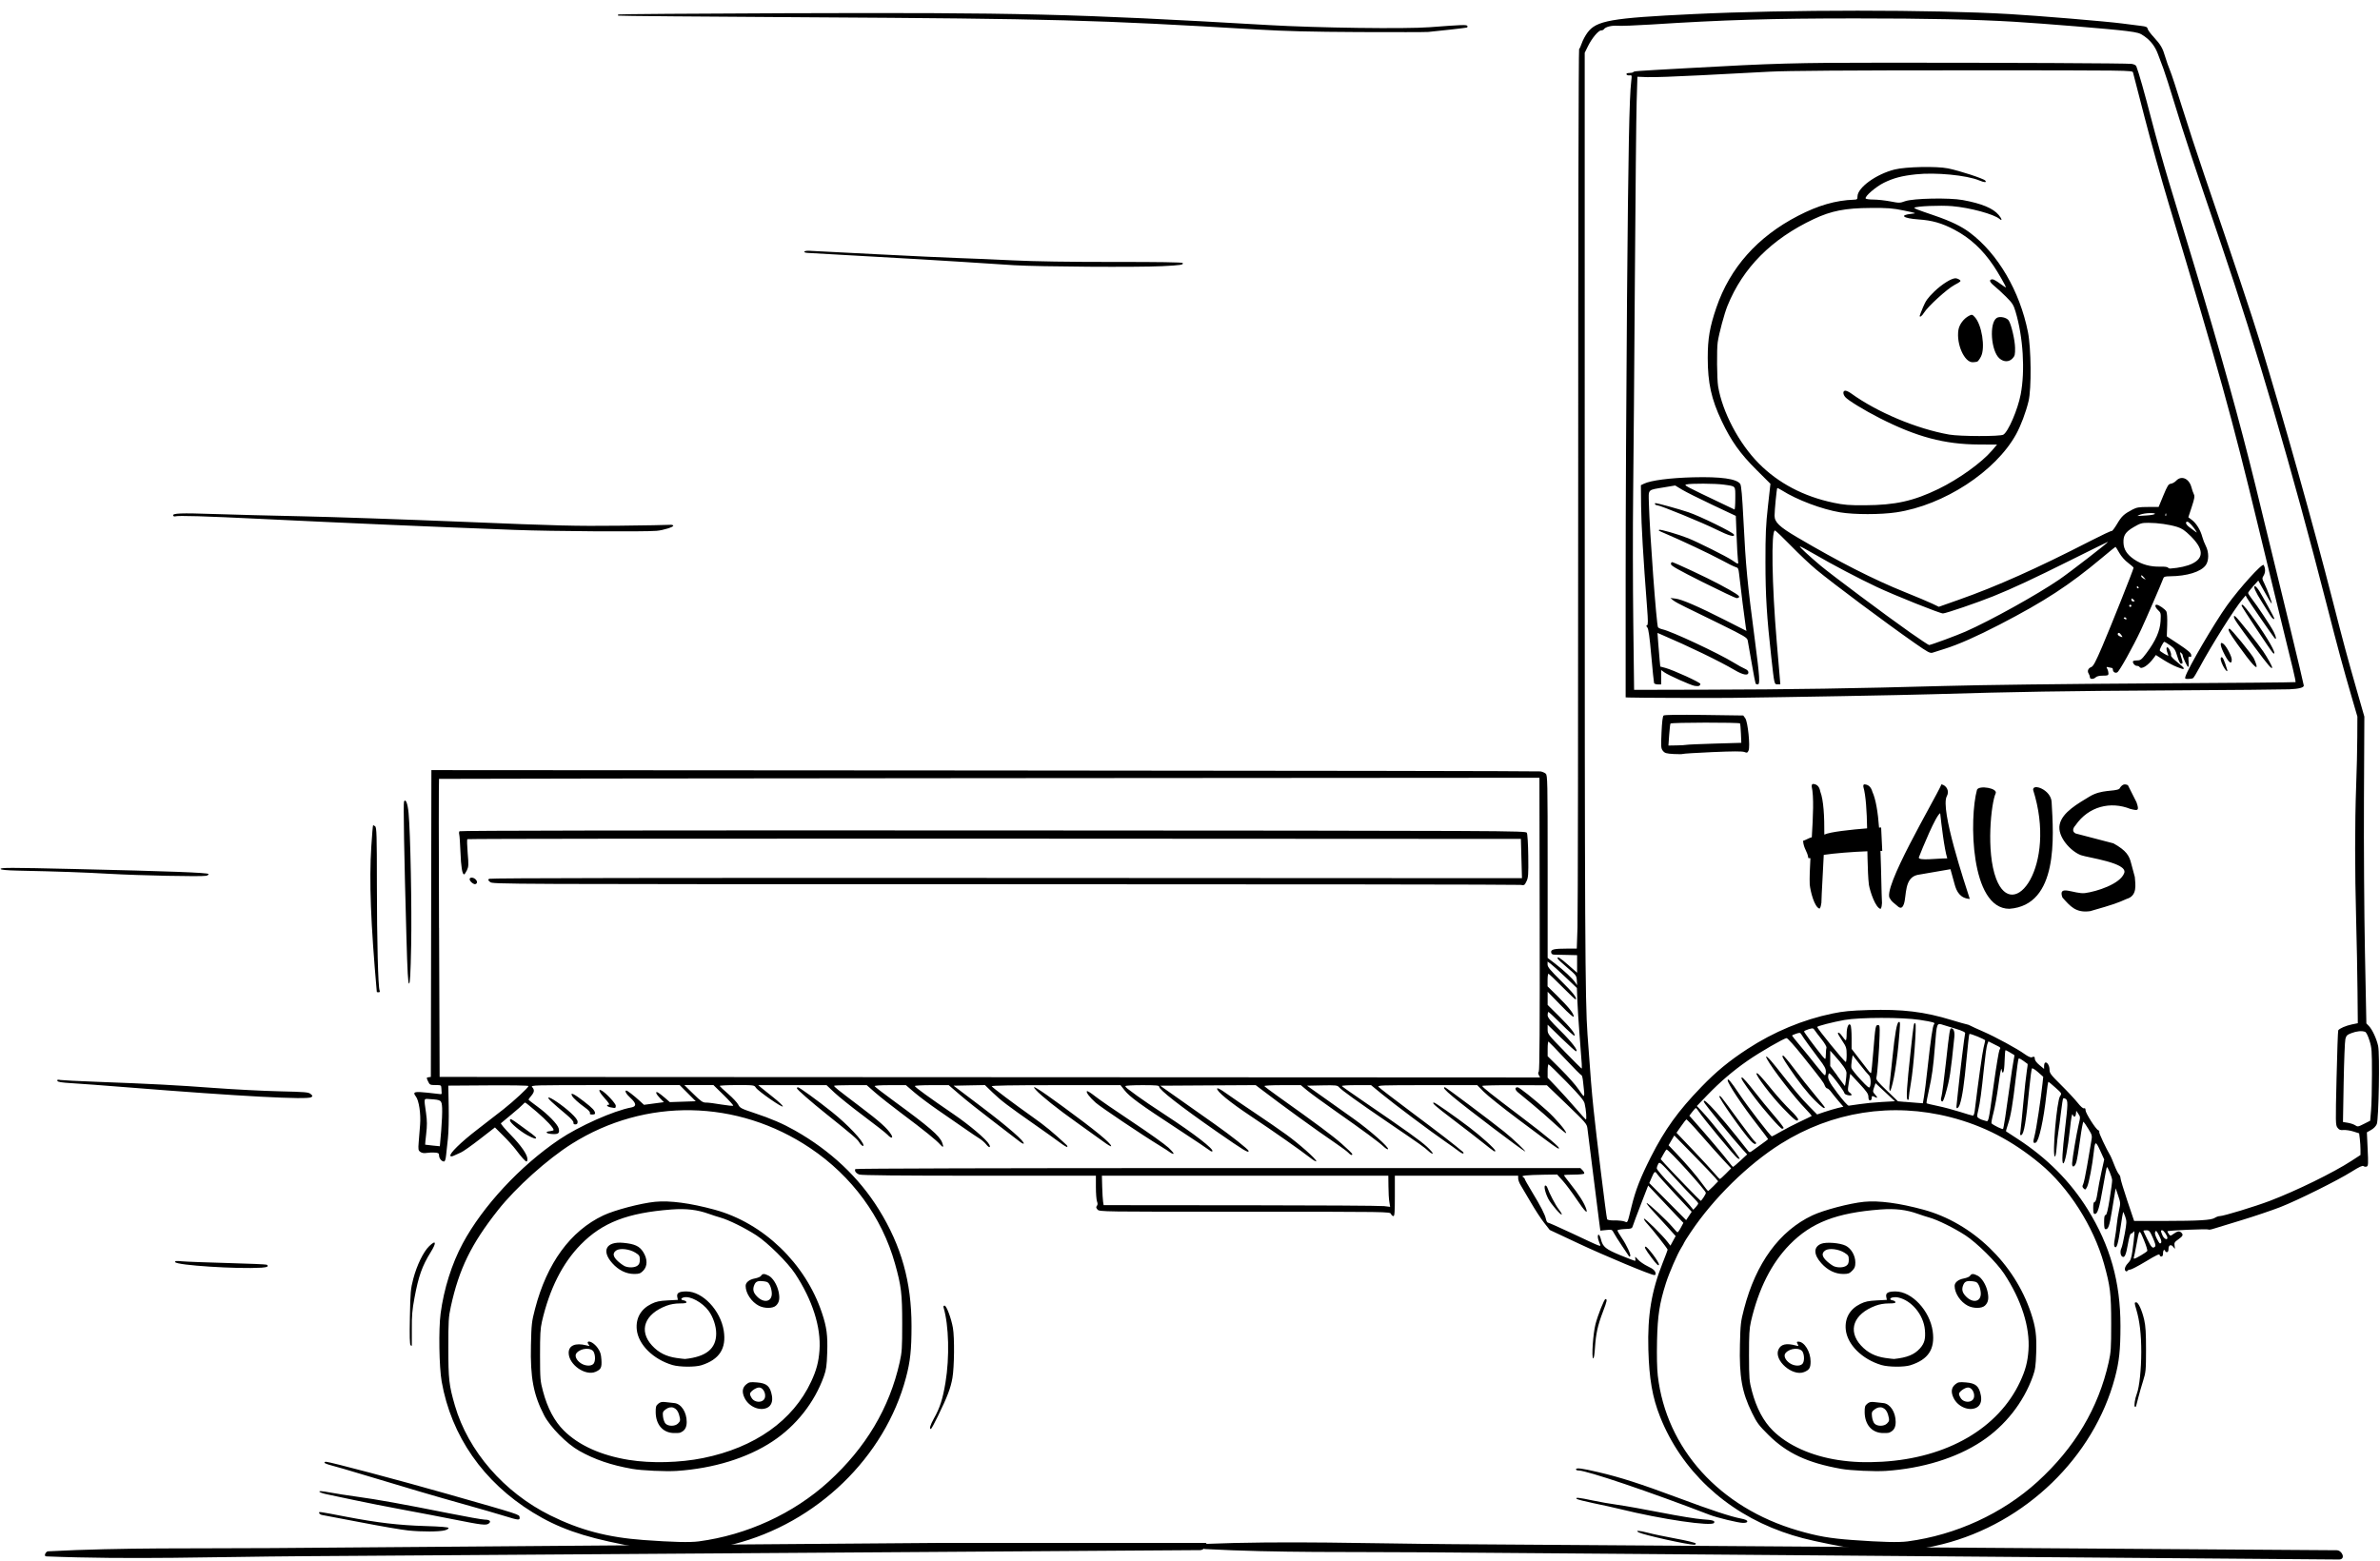 <svg xmlns="http://www.w3.org/2000/svg" version="1.0" viewBox="0 0 375 246">
  <defs>
    <clipPath id="a">
      <path d="M0 1.5h375v243H0Zm0 0"/>
    </clipPath>
    <clipPath id="b">
      <path d="M7 243.152h184v2.672H7Zm0 0"/>
    </clipPath>
    <clipPath id="c">
      <path d="M189 243h181v2.77H189Zm0 0"/>
    </clipPath>
  </defs>
  <g clip-path="url(#a)">
    <path d="M299.895 244.277c2.488-.137 3.898-.348 6.234-.941 13.02-3.293 23.781-13.711 27.109-26.246.672-2.539.867-4.359.867-8.129 0-6.922-1.598-12.625-5.168-18.383-2.707-4.367-6.414-8.094-11.031-11.094-.973-.629-1.793-1.164-1.824-1.191-.035-.027.102-.535.305-1.133.434-1.277.738-3.086 1.215-7.168.191-1.641.391-3.059.449-3.148.082-.133.402.055 1.422.824.031.023-.023.531-.125 1.129-.102.598-.348 2.828-.543 4.957-.195 2.129-.402 4.172-.461 4.539-.082.527-.051.652.137.586.422-.141.754-2.086 1.277-7.535.152-1.562.336-2.898.406-2.973.07-.074.5.191.953.59l.82.727-.109 1.043c-.254 2.426-.996 7.312-1.25 8.234-.281 1.031-.242 1.266.188 1.102.488-.188 1.238-3.586 1.672-7.559.121-1.113.262-2.023.312-2.02.055 0 .555.414 1.109.914 1.016.906 1.016.906.727 1.348-.516.789-1.25 9.238-.824 9.5.105.066.215-.457.285-1.398.062-.828.188-1.934.273-2.457.09-.523.273-1.902.41-3.07.137-1.172.293-2.172.352-2.23.055-.055.234-.02.395.086.371.238.359.809-.102 4.703-.434 3.648-.527 5.371-.293 5.449.262.086.727-2.266 1.059-5.34.191-1.797.34-2.605.43-2.363.188.508.457.449.52-.113l.055-.473.328.488c.324.473.324.52.027 1.77-.32 1.367-.957 5.141-1.012 6.004-.047.793.43.652.676-.199.113-.391.379-1.996.59-3.562.211-1.57.445-2.816.523-2.77.074.047.422.551.766 1.121.629 1.035.629 1.039.438 2.102-.105.59-.387 2.23-.621 3.652-.238 1.418-.523 2.758-.633 2.973-.16.316-.148.441.074.664.25.25.301.23.551-.258.277-.535.832-3.441 1.055-5.531.184-1.711.289-1.73 1-.176l.637 1.398-.426 1.926c-.234 1.059-.523 2.566-.637 3.348-.145.957-.289 1.418-.441 1.418-.164 0-.23.277-.23.945 0 .742.059.949.27.949.422 0 .703-.926 1.27-4.211.293-1.695.566-3.117.609-3.16.125-.125.812 1.559.836 2.035.016.238-.168 1.574-.391 2.969-.293 1.816-.473 2.539-.641 2.539-.172 0-.234.293-.234 1.117 0 .867.059 1.117.254 1.117.406 0 .594-.543.957-2.789.191-1.16.406-2.465.48-2.887l.133-.773.391 1.16c.379 1.113.383 1.207.137 2.32-.141.641-.305 1.664-.363 2.281-.059.613-.195 1.602-.305 2.195-.148.812-.148 1.129 0 1.277.301.301.531-.484.914-3.117.184-1.273.363-2.34.398-2.375.031-.035.184.293.332.727.25.734.242.926-.082 2.719-.195 1.059-.422 2.059-.508 2.219-.23.43-.191 1.102.078 1.328.391.324.637-.188.938-1.957.176-1.027.355-1.637.488-1.637.117 0 .297-.137.402-.305.215-.332.148.68-.195 3.117-.16 1.105-.281 1.438-.688 1.852-.488.504-.641 1.07-.332 1.262.086.055.207.023.266-.074.062-.098.25-.176.422-.176.168 0 1.211-.543 2.309-1.203 1.996-1.203 2.344-1.355 2.344-1.035 0 .098.117.172.258.172.172 0 .258-.172.258-.516 0-.281.078-.516.172-.516s.172.078.172.172.117.172.258.172c.172 0 .258-.168.258-.496 0-.637.406-.797.77-.309.273.371.277.367.191-.176-.078-.492-.02-.605.59-1.035.719-.508.812-.711.48-1.047-.301-.301-.617-.254-1.211.168-.508.359-.531.363-.758.055-.129-.18-.234-.375-.234-.441 0-.145 6.336-.418 6.469-.277.055.051.418 0 .812-.133.391-.121 2.398-.734 4.457-1.363 2.059-.629 4.766-1.543 6.016-2.031 2.77-1.078 9.07-4.211 11.301-5.617 1.18-.742 1.691-.98 1.848-.855.117.098.34.129.492.07.25-.098.27-.395.156-2.75l-.121-2.645.672-.379c.406-.227.758-.598.891-.926.305-.77.484-11.031.211-12.301-.242-1.129-.922-2.602-1.457-3.148l-.398-.41-.223-11.168c-.121-6.242-.191-16.902-.156-24.172l.062-13.008-1.234-4.301c-1.398-4.875-2.117-7.547-3.75-13.934-3.02-11.832-7.719-28.562-11.465-40.836-1.188-3.895-4.227-13-8.734-26.18-1.148-3.363-2.746-8.238-3.551-10.84-.805-2.605-1.656-5.199-1.895-5.766-.238-.57-.566-1.496-.73-2.066-.41-1.418-.727-1.965-1.797-3.129-.512-.551-.957-1.152-.992-1.344-.055-.277-.25-.363-1.012-.453-.516-.059-1.871-.23-3.004-.383-2.391-.316-13.18-1.219-17.711-1.48-12.27-.715-35-.715-49.855 0-13.016.621-15.285 1.02-16.691 2.941-.332.449-.727 1.188-.879 1.645-.156.457-.348.875-.426.926-.082.059-.148 29.93-.145 67.613 0 37.129-.047 69.004-.109 70.828l-.113 3.32h-1.5c-2.074 0-2.605.125-2.539.586.039.273.176.363.566.371.285 0 1.195.027 2.02.043l1.504.035v2.77l-1.375-1.211c-1.301-1.152-1.832-1.469-1.68-1.012.039.109.723.754 1.52 1.426 1.387 1.176 1.453 1.262 1.492 1.992l.043.766-.293-.43c-.414-.613-1.832-1.941-3.188-2.98l-1.16-.887v-14.387c0-13.484-.02-14.402-.301-14.648-.164-.148-.531-.309-.816-.359-.281-.055-39.719-.121-87.641-.148l-87.121-.055-.043 24.172-.043 24.176-.359.051c-.348.051-.352.074-.086.641.262.559.32.59 1.18.594.883 0 .902.016.926.52.02.285.035.613.043.734.02.117-.062.199-.164.18-.102-.016-1.02-.121-2.035-.23-2.102-.227-2.43-.125-1.871.586.488.621.809 2.73.672 4.453-.062.781-.156 2.008-.219 2.727-.094 1.207-.074 1.328.266 1.57.25.176.574.223 1.012.152.352-.059.93-.082 1.285-.051.547.043.645.113.645.461 0 .445.406.945.773.945.152 0 .266-.32.336-.988.055-.543.188-1.727.285-2.625.105-.898.16-3.145.125-4.988l-.062-3.355 6.32-.043c3.586-.027 6.316.02 6.316.105 0 .23-2.309 2.375-3.953 3.668-.801.637-2.652 2.07-4.105 3.184-2.594 1.992-4.457 3.82-4.246 4.164.07.113.273.09.574-.059.262-.129.746-.344 1.074-.484.332-.137 1.672-1.082 2.984-2.102l2.383-1.848 1.277 1.27c.703.695 1.602 1.688 1.996 2.211.898 1.195 1.523 1.891 1.707 1.891.074 0 .141-.172.137-.387 0-.703-.992-2.129-2.656-3.836-.906-.926-1.586-1.742-1.516-1.809.074-.066.828-.695 1.684-1.402.848-.703 1.652-1.41 1.781-1.57.129-.156.289-.285.355-.285.066 0 .887.66 1.828 1.469 1.559 1.344 2.652 2.52 2.652 2.852 0 .07-.25.152-.559.184-.887.086-.652.395.344.453.992.055 1.199-.129 1.008-.902-.164-.641-1.719-2.238-3.312-3.395-.789-.574-1.438-1.082-1.438-1.129s.195-.316.43-.594c.504-.598.539-.941.148-1.375-.273-.305.094-.316 11.477-.316h11.766l1.266 1.273 1.262 1.27-2.043.07-2.039.07-.773-.672c-.422-.367-.91-.742-1.074-.828-.52-.281-.348.215.305.883l.605.625-1.566.207-1.57.211-.711-.656c-.844-.773-1.906-1.594-2.062-1.594-.328 0-.031.555.617 1.137.965.871 1.016 1.371.16 1.527-2.781.516-8.223 2.934-11.359 5.055-6.152 4.156-12.051 10.508-15.203 16.371-1.723 3.203-2.973 7.164-3.488 11.062-.328 2.473-.234 8.414.168 10.703 1.516 8.594 6.559 15.836 14.379 20.645 3.93 2.418 7.758 3.777 14.27 5.059 3.781.746 5.336.902 8.855.898 3.398 0 5.777-.273 8.496-.965 13.086-3.316 23.832-13.707 27.16-26.258.676-2.543.871-4.363.871-8.133 0-6.914-1.598-12.625-5.152-18.363-3.137-5.059-7.605-9.266-13.219-12.445-1.902-1.078-3.754-1.875-6.438-2.766-2.023-.672-2.227-.781-2.492-1.305-.16-.316-.867-1.074-1.578-1.688s-1.316-1.18-1.348-1.254c-.031-.078 1.18-.141 2.688-.141 2.699 0 2.754 0 3.016.41.363.559 4.242 3.254 4.242 2.945 0-.129-.672-.766-1.488-1.41-.82-.645-1.688-1.344-1.934-1.551l-.449-.383h10.762l1.242 1.172c.676.641 2.742 2.297 4.586 3.676 1.844 1.379 3.543 2.711 3.77 2.957.578.629.98.613.59-.02-.609-.988-1.797-2.055-4.961-4.445-3.512-2.66-4.039-3.082-4.039-3.238 0-.055 1.156-.102 2.574-.102h2.57l1.34 1.176c.738.645 2.613 2.129 4.176 3.293 3.543 2.656 5.449 4.195 6.055 4.887.488.559.598.445.312-.312-.41-1.07-2.051-2.484-7.531-6.488-1.676-1.223-3.074-2.301-3.105-2.391-.035-.102.91-.164 2.434-.164h2.492l1.352 1.16c.742.637 2.469 1.93 3.84 2.867 1.371.941 3.227 2.223 4.125 2.852.895.629 1.922 1.316 2.273 1.531.352.215.832.633 1.066.93.441.562.77.562.465 0-.41-.77-3.07-3.031-5.613-4.766-3.906-2.672-6.102-4.266-6.102-4.434 0-.078 1.203-.141 2.668-.141h2.672l1.758 1.516c.965.836 3.305 2.691 5.195 4.129 1.891 1.434 3.73 2.852 4.094 3.145.359.297.703.488.762.43.262-.262-2.43-2.613-6.574-5.75l-4.469-3.383 2.473-.051L155.188 171l1.223 1.18c1.328 1.281 2.305 2.023 6.719 5.113 1.609 1.121 3.371 2.383 3.922 2.801.551.418 1.051.711 1.109.652.059-.059 0-.211-.141-.336-2.219-2.059-3.324-2.969-5.293-4.363-2.922-2.07-6.324-4.625-6.469-4.859-.074-.121 3.164-.176 10.09-.176h10.199l.652.82c.816 1.031 2.406 2.191 8.367 6.09 2.598 1.703 4.863 3.219 5.031 3.367.164.148.355.215.426.148.309-.309-2.887-2.785-7.379-5.711-1.789-1.168-3.801-2.531-4.473-3.031-.668-.5-1.363-1.016-1.539-1.145-.176-.133-.32-.305-.32-.387 0-.086 1.199-.152 2.668-.152 2.211 0 2.664.043 2.664.25 0 .477 3.336 3.078 9.023 7.039 4.328 3.008 5.09 3.473 5.066 3.074-.016-.23-2.781-2.418-5.332-4.215-1.375-.969-3.871-2.73-5.547-3.914l-3.051-2.148 7.523-.047 7.523-.043.621.473c3.719 2.84 8.766 6.5 12.125 8.789.863.586 1.707 1.223 1.875 1.41.328.359.602.449.602.191 0-.086-.762-.824-1.691-1.641-1.516-1.328-3.891-3.098-10.129-7.535-1.066-.758-1.98-1.449-2.031-1.531-.055-.09 1.172-.152 2.824-.152h2.918l1 .832c.555.461 2.59 1.945 4.531 3.305 4.305 3.016 6.781 4.844 7.52 5.547.305.289.609.473.684.402.234-.238-2.848-2.965-5.406-4.781-1.398-.992-3.625-2.574-4.945-3.512l-2.41-1.707 2.379-.051c2.164-.043 2.398-.016 2.664.285.414.48 2.957 2.305 7.68 5.523 5.281 3.594 5.734 3.914 6.402 4.539.305.285.613.465.676.398.07-.066-.336-.547-.898-1.07-1.02-.945-3.25-2.543-9.84-7.047-1.922-1.312-3.531-2.445-3.578-2.523s.969-.141 2.262-.141h2.344l1.75 1.434c1.902 1.566 7.586 5.824 9.91 7.43.805.555 1.754 1.234 2.117 1.512.355.277.699.457.758.395.062-.059.039-.168-.051-.246-1.195-1.027-3.816-3.051-7.98-6.16-2.789-2.086-5.18-3.918-5.309-4.078-.219-.266.305-.285 7.652-.285h7.883l1.031 1.047c.57.582 3.004 2.527 5.418 4.332 6.172 4.613 6.148 4.598 6.398 4.598.414 0-1.832-1.891-5.969-5.016-4.684-3.539-6.078-4.648-6.094-4.84 0-.07 2.285-.129 5.09-.117l5.102.016 3.145 3.016c2.91 2.797 3.152 3.07 3.234 3.734.055.391.441 3.5.867 6.906.422 3.41.859 6.883.973 7.723l.199 1.527.922-.094c.898-.094.926-.082 1.203.449.152.301.75 1.246 1.324 2.098.578.852 1.07 1.578 1.094 1.621.027.039.098.02.156-.043.176-.172-.527-1.711-1.297-2.848-.387-.57-.703-1.113-.703-1.211 0-.094.516-.195 1.148-.223 1.105-.051 1.152-.066 1.301-.566.086-.285.66-1.816 1.273-3.402l1.117-2.883 1.664 1.766c.914.969 2.16 2.293 2.773 2.938l1.113 1.172-.41.77c-.223.422-.465.746-.531.719-.07-.023-.402-.379-.738-.781-.855-1.027-3.844-3.824-4.094-3.824-.109 0 .293.527.898 1.172.605.645 1.676 1.816 2.379 2.602l1.277 1.426-.414.754-.41.754-.426-.555c-.785-1.035-3.602-3.824-3.73-3.695-.07.07.145.418.48.77.773.82 3.238 3.953 3.238 4.117 0 .066-.352 1-.777 2.066-1.766 4.414-2.41 8.289-2.262 13.645.125 4.621.637 7.57 1.844 10.602 3.336 8.41 10.254 14.93 19.242 18.141 2.27.805 3.84 1.219 7.566 1.969 4.418.891 7.523 1.141 11.52.926Zm-7.996-1.582c-3.586-.262-5.523-.602-8.617-1.504-12.332-3.594-20.734-12.883-22.074-24.391-.129-1.109-.172-3.152-.121-5.5.094-3.996.383-5.887 1.402-9.098.523-1.641 1.805-4.59 2.422-5.566.234-.375.43-.723.43-.777 0-.055.477-.809 1.062-1.68 3.578-5.34 9.004-10.664 14.164-13.914 8.094-5.09 17.547-6.574 26.77-4.199 5.23 1.348 9.688 3.664 14.113 7.328 4.484 3.719 8.406 9.859 10.059 15.75.988 3.531 1.137 4.734 1.137 9.449 0 3.883-.039 4.477-.398 6.094-1.613 7.211-5.34 13.469-11.203 18.812-5.52 5.027-12.859 8.402-20.461 9.41-1.383.184-4.203.113-8.684-.215Zm5.246-10.891c5.781-.391 11.094-2.027 15.059-4.645 3.723-2.453 6.633-6.145 8.102-10.277.371-1.035.457-1.625.523-3.68.09-2.77-.078-4.043-.832-6.309-2.602-7.797-9.227-14.164-16.922-16.258-3.832-1.043-7.047-1.469-9.367-1.242-2.273.227-6.391 1.309-8.168 2.152-5.176 2.449-8.879 7.527-10.746 14.727-.52 1.992-.566 2.406-.645 5.633-.117 5.062.309 7.488 1.887 10.711.793 1.617 1.066 1.988 2.617 3.527 2.887 2.871 6.156 4.395 11.445 5.336 1.48.266 5.328.441 7.047.324Zm-7.48-1.711c-4.293-.656-7.973-2.316-10.328-4.648-1.484-1.469-2.582-3.535-3.289-6.184-.43-1.621-.457-1.953-.469-5.676 0-3.273.047-4.199.309-5.336 1.188-5.129 3.234-9.188 6.102-12.113 3.418-3.48 7.359-5.004 14.297-5.531 2.324-.176 4.078.031 5.906.691.484.176 1.309.441 1.832.59 1.285.359 3.875 1.641 5.66 2.801 1.793 1.168 4.93 4.273 6.086 6.031 2.742 4.164 4.098 8.43 3.84 12.074-.133 1.855-.477 3.156-1.32 4.961-3.426 7.34-11.484 12.012-21.746 12.605-2.602.148-4.707.066-6.879-.266Zm7.996-4.32c.719-.289 1.031-.801 1.027-1.68 0-1.555-.867-2.875-1.941-2.98-.301-.027-.898-.098-1.328-.148-.617-.078-.867-.027-1.203.246-.363.297-.422.484-.414 1.348.023 1.902 1.082 3.172 2.727 3.27.48.027.988 0 1.133-.055Zm-2.312-1.43c-.172-.184-.344-.676-.391-1.09-.078-.668-.031-.797.387-1.125.871-.688 1.824-.332 2.137.797.246.879.23 1.02-.164 1.41-.461.465-1.555.469-1.969 0Zm16-2.48c.656-.297.938-1.008.766-1.93-.273-1.488-.797-1.949-2.355-2.074-1.031-.086-1.238-.051-1.641.27-.664.527-.766 1.23-.305 2.18.652 1.355 2.336 2.094 3.535 1.555Zm-2.328-1.418c-.195-.25-.355-.602-.355-.777 0-.352.926-1.008 1.418-1.008.801 0 1.305 1.379.719 1.965-.441.441-1.367.348-1.781-.18Zm-24.773-4.215c.832-.332 1.035-.66 1.035-1.672 0-1.527-.984-3.125-1.918-3.125-.281 0-.301.051-.129.371.18.336.16.359-.211.254-1.57-.438-2.461-.23-2.828.668-.688 1.688 2.246 4.223 4.051 3.504ZM282 214.828c-.707-.48-1.008-1.184-.672-1.586.691-.836 2.375-.93 2.73-.148.277.605.238 1.539-.078 1.855-.387.387-1.309.332-1.98-.121Zm19.012.32c2.816-.891 3.898-2.539 3.512-5.348-.449-3.246-3.285-6.281-5.871-6.281-1.16 0-1.57.242-1.449.852l.098.477-1.617.086c-1.297.07-1.805.176-2.566.551-1.645.805-2.469 2.25-2.297 4.027.227 2.367 2.578 4.707 5.625 5.605 1.113.328 3.582.348 4.566.031Zm-3.922-1.141c-1.633-.234-2.852-.855-3.875-1.977-2.133-2.336-1.168-4.965 2.305-6.262.605-.23 1.359-.359 2.074-.359.824 0 1.109-.059 1.059-.215-.043-.117-.242-.238-.445-.27-.207-.031-.375-.121-.375-.203 0-.246.66-.375 1.25-.25 2.117.457 3.992 2.727 4.207 5.082.129 1.434-.059 2.145-.781 2.949-.883.98-2.02 1.441-4.074 1.66-.094 0-.699-.059-1.344-.156ZM312.754 205.75c.516-.48.641-1.113.418-2.164-.23-1.113-.91-2.211-1.574-2.555-.652-.34-.988-.336-1.18.016-.086.152-.535.344-1 .43-.859.156-1.441.629-1.441 1.164 0 1.16.918 2.539 2.082 3.133.891.453 2.199.445 2.695-.02Zm-3.016-1.469c-.59-.617-.691-1.141-.367-1.859.23-.5.598-.621 1.504-.5.551.074.715.191.945.676.156.324.281.891.281 1.262 0 1.32-1.293 1.551-2.363.422Zm-17.91-4.02c.414-.414.504-.645.504-1.316 0-1.07-.648-2.195-1.512-2.629-.914-.457-3.109-.625-3.895-.297-1.203.504-1.184 1.684.051 3.059.984 1.098 2.184 1.684 3.434 1.688.785 0 .988-.07 1.418-.504ZM289 199.57c-.238-.09-.746-.449-1.129-.793-.82-.746-.906-1.305-.262-1.73.594-.391 2.098-.207 3.008.371.605.379.684.504.684 1.105 0 .5-.098.742-.383.941-.434.305-1.277.348-1.918.105Zm-187.59 43.125c-5.684-.418-10.02-1.562-14.711-3.887-7.277-3.605-12.949-10.145-15.027-17.316-.926-3.188-1.031-4.145-1.031-9.113 0-4.195.035-4.816.391-6.453 1.293-5.949 3.215-9.879 7.438-15.227 2.805-3.555 7.801-8.039 11.633-10.449 11.598-7.293 26.09-7.031 37.57.688 6.57 4.414 11.281 10.844 13.348 18.207.988 3.531 1.133 4.734 1.133 9.449 0 3.883-.039 4.477-.398 6.094-1.613 7.211-5.34 13.469-11.203 18.812-5.52 5.027-12.859 8.402-20.457 9.41-1.387.184-4.203.113-8.684-.215Zm5.242-10.891c5.781-.391 11.094-2.027 15.059-4.645 3.723-2.453 6.633-6.145 8.105-10.277.367-1.035.453-1.625.52-3.68.094-2.766-.074-4.043-.828-6.301-2.602-7.797-9.234-14.176-16.922-16.266-3.836-1.043-7.051-1.469-9.371-1.242-2.273.227-6.391 1.309-8.168 2.152-5.172 2.449-8.879 7.527-10.746 14.727-.523 2.004-.566 2.391-.645 5.715-.113 5.113.387 7.785 2.082 11.059.965 1.855 3.551 4.48 5.516 5.586 2.449 1.383 5.004 2.254 8.352 2.848 1.484.266 5.328.441 7.047.324Zm-7.562-1.734c-4.391-.711-7.887-2.289-10.246-4.625-1.48-1.469-2.582-3.535-3.285-6.184-.434-1.621-.461-1.953-.469-5.676 0-3.273.043-4.199.305-5.336 1.188-5.129 3.234-9.188 6.105-12.113 3.418-3.48 7.355-5.004 14.293-5.531 2.328-.176 4.078.031 5.906.691.484.176 1.309.441 1.832.59 1.285.359 3.875 1.641 5.66 2.801 1.793 1.168 4.93 4.273 6.086 6.031 2.742 4.164 4.102 8.43 3.844 12.074-.137 1.852-.48 3.156-1.316 4.941-2.859 6.137-8.867 10.391-17.016 12.043-3.664.746-8.207.859-11.699.293Zm8.078-4.297c.719-.289 1.031-.801 1.031-1.68 0-1.555-.867-2.875-1.945-2.98-.301-.027-.898-.098-1.328-.148-.617-.078-.867-.027-1.203.246-.363.297-.418.484-.41 1.348.02 1.902 1.082 3.172 2.723 3.27.484.027.992 0 1.133-.055Zm-2.312-1.43c-.168-.184-.344-.676-.391-1.09-.074-.668-.031-.797.387-1.125.871-.688 1.824-.332 2.137.797.246.879.23 1.02-.164 1.41-.461.465-1.555.469-1.969 0Zm16-2.48c.656-.297.938-1.008.766-1.93-.273-1.488-.797-1.949-2.352-2.074-1.035-.086-1.242-.051-1.645.27-.664.527-.766 1.23-.305 2.18.656 1.355 2.336 2.094 3.535 1.555Zm-2.328-1.418c-.195-.25-.355-.602-.355-.777 0-.352.926-1.008 1.418-1.008.801 0 1.305 1.379.719 1.965-.441.441-1.367.348-1.781-.18Zm-24.684-4.262c.852-.371.996-.668.918-1.906-.059-.891-.176-1.262-.59-1.848-.484-.695-1.301-1.195-1.551-.945-.062.062 0 .242.121.398.215.258.184.27-.363.133-1.715-.434-2.777.02-2.777 1.18 0 1.852 2.621 3.695 4.242 2.988Zm-2.336-1.355c-.707-.48-1.008-1.184-.672-1.586.691-.836 2.375-.93 2.73-.148.277.605.238 1.539-.078 1.855-.387.387-1.305.332-1.98-.121Zm19.016.32c2.824-.895 3.953-2.641 3.512-5.441-.508-3.215-3.332-6.188-5.875-6.188-1.156 0-1.57.242-1.449.852l.098.477-1.617.086c-1.293.07-1.805.176-2.566.551-1.645.805-2.469 2.25-2.297 4.027.227 2.367 2.578 4.707 5.625 5.605 1.117.328 3.582.348 4.57.031Zm-3.926-1.141c-1.633-.234-2.852-.855-3.875-1.977-2.133-2.336-1.164-4.965 2.305-6.262.605-.23 1.359-.359 2.078-.359.824 0 1.105-.059 1.055-.215-.039-.117-.238-.238-.445-.27-.496-.07-.477-.344.035-.469 1.004-.254 2.926.797 3.906 2.129.707.961 1.188 2.402 1.188 3.559 0 2.391-1.559 3.668-4.902 4.02-.094 0-.699-.059-1.344-.156ZM122.266 205.75c.516-.48.637-1.113.418-2.164-.234-1.113-.91-2.211-1.578-2.555-.652-.34-.988-.336-1.18.016-.082.152-.535.344-1 .43-.859.156-1.441.629-1.441 1.164 0 1.16.922 2.539 2.086 3.133.887.453 2.199.445 2.695-.02Zm-3.02-1.469c-.59-.617-.691-1.141-.363-1.859.227-.5.598-.621 1.504-.5.547.074.711.191.945.676.152.324.277.891.277 1.262 0 1.32-1.289 1.551-2.363.422Zm-17.91-4.02c.707-.707.707-1.859 0-2.969-.582-.918-1.336-1.262-3.129-1.434-2.695-.25-3.5 1.246-1.723 3.219.984 1.098 2.18 1.684 3.434 1.688.781 0 .984-.07 1.418-.504Zm-2.828-.691c-.234-.09-.746-.449-1.129-.793-.82-.746-.906-1.305-.262-1.73.598-.391 2.098-.207 3.012.371.605.379.68.504.68 1.105 0 .5-.098.742-.383.941-.43.305-1.277.348-1.918.105Zm237.707-1.43c.047-.117.215-.949.383-1.848.492-2.707.445-2.672 1.191-.898.359.859.602 1.645.535 1.75-.129.211-1.812 1.211-2.043 1.211-.082 0-.109-.094-.066-.215Zm2.145-2.797c-.355-.711-.641-1.332-.641-1.379 0-.043.215-.082.484-.082.43 0 .535.129 1.008 1.191.379.855.477 1.242.344 1.379-.359.359-.562.172-1.195-1.109Zm1.453-.18c-.262-.539-.332-.871-.223-1.062.125-.227.242-.105.609.617.414.82.457 1.23.121 1.23-.07 0-.297-.352-.508-.785Zm.906-.5c-.305-.73-.305-.781-.031-.781.23 0 .812.855.812 1.188 0 .434-.551.145-.781-.406Zm-86.312-2.328c-.734 0-1.141-.074-1.191-.215-.125-.34-1.758-13.625-2.133-17.336-.328-3.242-.418-4.348-.953-11.785-.379-5.234-.434-16.398-.438-88.523V8.32l.508-1.031c.621-1.266 1.648-2.496 2.078-2.496.176 0 .367-.078.43-.176.23-.375 1.227-.629 2.152-.555.523.043 2.879-.047 5.242-.195 11.496-.738 19.008-.965 32.23-.965 11.219 0 18.949.164 24.93.52 4.637.277 15.492 1.168 17.781 1.465 1.816.234 2.137.324 2.816.816 1.074.773 1.719 1.633 2.184 2.902.223.602.598 1.613.84 2.246.238.633 1.055 3.188 1.812 5.676 1.375 4.531 2.918 9.184 7.316 22.074 5.488 16.098 11.129 35.375 16.594 56.695 1.812 7.074 2.551 9.801 3.98 14.711l.852 2.922-.016 3.27c0 1.801-.09 5.285-.18 7.742-.211 5.801-.211 13.254 0 20.992.094 3.406.191 8.473.215 11.254l.047 5.062-.945.195c-.941.195-1.957.637-2.137.93-.055.09-.172 3.477-.266 7.531-.168 7.07-.16 7.391.145 7.805.262.348.441.418.953.371.344-.027 1.039.074 1.547.23l.914.293.109.887c.059.484.105 1.254.105 1.707v.82l-1.418.922c-2.844 1.852-8.727 4.734-12.863 6.305-2.363.898-7.305 2.402-7.887 2.402-.199 0-.555.125-.789.277-.562.367-2.449.48-8.156.488h-4.555l-1.07-3.184c-.586-1.75-1.07-3.352-1.074-3.559 0-.207-.121-.488-.262-.625-.137-.141-.457-.781-.707-1.43-.25-.648-.523-1.301-.605-1.438-.719-1.223-1.863-3.664-1.781-3.797.055-.09-.02-.211-.152-.266-.387-.145-2.004-2.695-2.004-3.152 0-.27-.074-.363-.242-.301-.148.055-.527-.273-1.012-.887-.43-.535-1.594-1.793-2.598-2.785-1.656-1.641-1.82-1.863-1.82-2.438 0-.637-.41-1.262-.703-1.082-.086.055-.156.297-.156.543v.441l-.73-.605c-.438-.359-.73-.75-.73-.965 0-.375-.09-.422-.512-.258-.145.055-.617-.164-1.078-.5-1.148-.836-4.641-2.734-6.559-3.566-.887-.387-1.777-.793-1.977-.906-.199-.113-.48-.219-.621-.23-.145-.02-1.168-.309-2.277-.645-4.391-1.348-7.801-1.758-13.195-1.602-2.812.086-3.957.195-5.66.547-4.641.957-9.266 2.887-13.398 5.586-2.902 1.898-4.91 3.547-7.246 5.965-3.656 3.777-5.785 6.73-7.98 11.07-1.648 3.262-2.387 5.16-3.031 7.762-.695 2.812-.59 2.59-1.113 2.391-.246-.098-.949-.172-1.559-.172Zm10.762-73.523c.047-.047 2.133-.176 4.641-.289 3.242-.141 4.691-.145 5.035-.016.422.16.496.137.66-.223.289-.633-.109-4.539-.516-5.094l-.316-.434-6.172-.086c-4.074-.055-6.242-.023-6.383.09-.141.117-.25 1.02-.324 2.668-.102 2.316-.086 2.52.227 2.906.293.359.523.422 1.703.492.746.039 1.395.035 1.445-.02Zm-2.172-2.98c.066-.914.16-1.727.207-1.805.113-.184 10.852-.199 10.961-.02.043.07.105.785.141 1.59l.059 1.465-4.207.121c-2.316.07-4.328.156-4.469.199-.145.035-.836.078-1.535.086l-1.273.023Zm9.734-5.852c9.254-.113 26.797-.43 31.809-.578 13.227-.391 20.691-.512 37.133-.602 9.602-.055 18.168-.133 19.039-.172 1.516-.066 2.281-.266 2.281-.59 0-.246-3.703-15.566-7.574-31.355-2.52-10.285-5.629-21.461-9.703-34.898-1.395-4.59-3.188-10.512-3.988-13.16-.801-2.652-2.027-7.027-2.723-9.723-1.113-4.297-2.031-7.535-2.402-8.461-.066-.168-.375-.324-.746-.375-.746-.102-19.32-.188-38.711-.188-14.309 0-17.527.094-31.375.867-8.559.477-8.266.457-8.438.629-.074.07-.355.129-.633.129-.324 0-.477.078-.426.215.039.121.25.191.469.16.387-.059.395-.035.277.945-.305 2.527-.465 10.914-.664 34.297-.117 13.863-.215 33.66-.215 43.992v18.785l.43.023c1.113.051 13.031.098 16.16.059ZM257.344 98.094c-.07-5.844-.082-14.926-.02-20.176.062-5.254.184-20.43.27-33.723.09-13.297.215-25.957.281-28.137l.121-3.965 1.566.062c.859.039 4.621-.094 8.355-.289 3.734-.199 8.648-.453 10.918-.57 2.863-.148 12.223-.211 30.637-.215 26.363 0 26.508 0 26.609.336.059.191.867 3.324 1.801 6.969.934 3.645 2.664 9.836 3.844 13.766 7.957 26.457 9.902 33.473 14.043 50.629 1.762 7.309 3.551 14.664 5.492 22.578.277 1.133.469 2.094.43 2.137-.043.043-10.309.133-22.812.203-13.355.074-26.816.242-32.621.406-13.785.387-24.18.551-37.418.582l-11.367.027Zm10.359 9.992c.117-.047.215-.184.215-.305 0-.242-4.262-2.188-5.527-2.527l-.793-.211-.102-1.047c-.055-.574-.156-1.766-.219-2.648l-.117-1.605.586.25c4.375 1.871 9.227 4.219 11.582 5.609 1.336.785 2.156.922 2.156.363 0-.223-.195-.422-.562-.578-.305-.125-1.082-.555-1.723-.949-2.484-1.52-9.809-4.949-11.242-5.258-.305-.066-.621-.211-.715-.324-.238-.293-1.324-15.047-1.438-19.543-.055-2.289-.273-2.066 2.406-2.516l1.734-.289 1.07.648c.586.355 2.734 1.434 4.777 2.395l3.711 1.75.117 3.082c.062 1.699.156 3.418.211 3.824.105.805.148.801-.914.082-.879-.598-5.43-2.871-6.934-3.473-1.574-.625-4.43-1.449-4.562-1.316-.121.121-.121.117.906.559 2.551 1.082 7.121 3.238 8.824 4.16 1.066.582 2.125 1.102 2.352 1.156.355.09.426.238.516 1.074.168 1.617.949 7.816 1.059 8.418l.098.559-3.328-1.691c-4.27-2.168-6.852-3.285-7.855-3.402l-.801-.098.43.359c.234.195 1.125.684 1.969 1.086.852.406 3.375 1.641 5.617 2.746 3.676 1.816 4.082 2.059 4.168 2.496.051.262.336 1.867.625 3.566.293 1.695.57 3.145.617 3.227.051.078.199.141.336.141.387 0 .316-1.137-.426-6.809-1.223-9.301-1.449-11.66-1.824-19.086-.191-3.797-.336-5.434-.5-5.688-.539-.82-3.035-1.172-7.465-1.055-3.605.094-6.621.488-7.688 1l-.504.242.031 3.266c.031 2.918.336 8.148.945 16.074.16 2.102.156 2.672 0 2.73-.164.051-.152.141.039.352.18.203.355 1.449.617 4.414.203 2.27.398 4.227.441 4.344.039.117.309.215.594.215h.523v-2.262l.504.359c.641.457 4.105 2.008 4.758 2.129.273.051.594.055.711 0Zm3.91-28.594c-6.137-2.922-6.336-3.027-5.914-3.145.648-.184 4.582-.164 5.914.027 1.949.281 1.805.109 1.805 2.172 0 .992-.059 1.781-.129 1.746-.07-.039-.824-.398-1.676-.801Zm8.785 26.945c-.062-.781-.266-3.164-.449-5.293-.762-8.934-.902-17.547-.285-17.547.098 0 1.227 1.074 2.512 2.395 1.281 1.316 3.078 3.012 3.988 3.766 2.695 2.23 10.848 8.316 15.508 11.574 2.105 1.469 2.434 1.648 2.84 1.52.25-.082 1.113-.355 1.918-.609 2.168-.68 5.016-1.941 8.68-3.836 7.055-3.656 10.93-6.184 16.039-10.461 1.16-.973 2.141-1.77 2.176-1.77.035 0 .301.426.594.945.324.57.871 1.195 1.395 1.582.473.355.859.703.859.773 0 .242-3.602 9.289-4.945 12.418-1.027 2.398-1.402 3.105-1.715 3.223-.5.191-.676.625-.418 1.039.113.176.199.434.199.578 0 .336.586.336.922 0 .16-.16.582-.258 1.129-.258.77 0 .871-.043.871-.355 0-.195-.082-.516-.188-.711-.176-.324-.156-.348.215-.25.223.059.461.109.535.113.07 0 .129.102.129.223 0 .395.367.637.695.461.344-.184 2.48-4.016 3.742-6.707.754-1.602 3.238-7.34 3.523-8.129.082-.234.309-.301 1.016-.305 2.711-.02 4.914-.703 5.668-1.762.504-.707.504-2.059 0-3.023-.195-.379-.445-1.02-.555-1.434-.273-1.043-.93-2.117-1.613-2.641l-.582-.441.531-1.617c.441-1.34.5-1.688.336-2.016-.109-.219-.277-.695-.371-1.066-.363-1.41-1.582-1.945-2.414-1.059-.215.23-.59.441-.832.473-.379.043-.535.289-1.188 1.859l-.746 1.805h-1.672c-1.418 0-1.793.066-2.449.41-1.336.699-1.695 1.035-2.422 2.262-.391.656-.77 1.156-.844 1.109-.07-.047-1.551.648-3.289 1.539-8.504 4.367-14.828 7.195-20.863 9.32L305.488 95.625l-1.035-.496c-.57-.273-2.504-1.09-4.301-1.812-4.969-2-10.414-4.773-17.016-8.664-2.773-1.633-3.531-2.359-3.531-3.387 0-.836.336-4.262.426-4.352.031-.035.359.133.73.363 2.383 1.508 6.305 2.984 9.188 3.465 2.203.367 6.371.367 8.828 0 7.496-1.113 15.664-6.441 18.895-12.32.738-1.344 1.523-3.434 1.949-5.184.477-1.977.422-8.316-.094-10.922-1.285-6.441-4.73-12.336-9.148-15.652-1.336-1.008-3.004-1.812-5.586-2.699-2.895-.992-3.246-1.129-3.141-1.23.246-.246 4.051-.406 5.922-.25 2.82.238 6.609 1.266 7.492 2.027.461.398.359-.039-.148-.641-.887-1.055-2.688-1.801-5.648-2.344-2.145-.395-7.848-.277-9.109.184-.805.293-.922.297-2.332.023-.82-.152-2-.285-2.625-.285s-1.184-.074-1.242-.168c-.191-.312 1.609-1.863 2.883-2.488 1.535-.746 2.801-1.082 5.027-1.32 3.109-.336 8.008.137 9.977.957.832.348 1.23.359.953.023-.262-.312-4.023-1.543-5.867-1.918-1.797-.363-6.672-.262-8.414.176-2.926.738-5.848 2.863-5.848 4.258 0 .426-.062.484-.559.5-2.859.098-5.637.898-8.793 2.535-6.406 3.312-10.738 8.184-12.891 14.492-1.039 3.047-1.352 4.859-1.352 7.902 0 3.938.566 6.512 2.207 9.969 1.488 3.137 2.902 5.121 5.445 7.652l2.227 2.223-.395 3.543c-.328 2.941-.395 4.426-.391 8.789 0 5.328.211 8.648.926 15.055.48 4.301.461 4.215.984 4.215h.434l-.117-1.418Zm20.547-6.781c-3.605-2.535-12.426-9.117-14.074-10.504-1.844-1.551-3.371-2.969-3.289-3.051.039-.039 1.074.512 2.305 1.227 2.789 1.629 7.066 3.879 9.883 5.199 2.824 1.324 9.879 4.145 10.367 4.145.453 0 5.453-1.711 7.941-2.715 3.027-1.219 6.391-2.789 12.293-5.734 3.168-1.578 5.773-2.863 5.789-2.848.09.082-6.062 4.84-7.715 5.969-3.516 2.398-10.793 6.441-14.75 8.188-1.402.617-5.418 2.102-5.742 2.121-.086 0-1.441-.895-3.008-1.996Zm32.734.309c0-.348.293-.293.559.109.25.375.246.383-.152.238-.223-.082-.406-.238-.406-.348ZM334.625 97.438c0-.203.324-.203.402 0 .062.168.016.215-.156.152-.137-.051-.246-.121-.246-.152Zm.859-1.969c0-.094.078-.172.172-.172s.172.078.172.172-.078.172-.172.172-.172-.078-.172-.172Zm.344-.969c0-.227.047-.238.258-.062.141.113.258.242.258.277 0 .035-.117.066-.258.066-.145 0-.258-.129-.258-.281Zm.859-1.957c0-.094.035-.172.074-.172.043 0 .125.078.184.172.059.094.023.172-.074.172-.102 0-.184-.078-.184-.172Zm.688-1.727c0-.246.082-.207.445.203.328.367.328.367-.059.164-.215-.109-.387-.277-.387-.367Zm4.207-1.375c-.059-.098-.586-.164-1.168-.145-1.566.051-2.957-.332-4.141-1.133-1.137-.773-1.652-1.566-1.691-2.625-.047-1.16.309-1.711 1.598-2.465 1.055-.617 1.281-.684 2.344-.68 1.473 0 3.301.266 4.523.645.742.23 1.195.539 2.086 1.414 2.07 2.039 2.16 3.457.281 4.375-.789.387-2.02.664-3.43.77-.16.016-.34-.059-.402-.156Zm3.395-6.352c-.574-.434-.73-.871-.309-.871.215 0 .992.859 1.387 1.535.16.27.121.246-1.078-.664Zm-3.766-2.109c.055-.137.098-.094.105.105 0 .184-.035.281-.09.227-.059-.055-.062-.207-.02-.332Zm-4.008.121c.328-.129 1.023-.238 1.539-.242 1.32-.023.895.293-.508.371-.617.035-1.23.074-1.375.082-.145.02.016-.086.344-.211Zm-48.324-1.879c-4.68-.977-8.684-3.082-11.762-6.195-3.125-3.156-5.73-8.09-6.406-12.145-.184-1.117-.23-5.883-.062-6.965.219-1.445 1.035-4.469 1.539-5.723 2.43-6.004 6.938-10.539 13.594-13.672 2.758-1.297 4.953-1.73 8.957-1.75 2.758-.02 3.453.039 5.242.406 2.055.422 2.059.426 1.172.52-1.945.203-1.309.711 1.102.879 2.195.148 3.723.586 5.695 1.629 2.484 1.312 4.434 3.113 6.188 5.719.699 1.035 1.918 3.172 1.918 3.359 0 .059-.402-.199-.902-.574-.496-.379-1.031-.688-1.191-.688-.609 0-.52.402.223 1.004.414.336 1.266 1.117 1.891 1.738 1 .996 1.18 1.273 1.5 2.348 1.199 4.012 1.527 9.309.809 13.047-.461 2.402-1.969 5.902-2.738 6.344-.512.297-6.832.281-8.527-.016-5.129-.906-11.34-3.516-15.457-6.492-.32-.234-.727-.426-.902-.426-.41 0-.418.535-.016 1.008.422.504 2.988 2.074 5.363 3.285 5.863 2.992 10.27 4.168 15.684 4.188l2.867.016-.801.938c-1.633 1.914-5.23 4.496-8.426 6.051-3.918 1.902-6.801 2.543-11.551 2.57-2.555.016-3.309-.047-5-.398Zm22.672-22.238c.117-.051.379-.406.578-.797.707-1.383.133-5.016-.973-6.215-.402-.434-.449-.441-.918-.203-.836.434-1.539 1.383-1.668 2.254-.336 2.219.953 5.098 2.262 5.062.273 0 .594-.055.719-.102Zm5.551-.5c.363-.391.414-.598.398-1.68-.02-1.195-.578-3.617-.988-4.277-.305-.492-1.422-.738-1.906-.422-1.215.801-.902 5.25.449 6.391.688.578 1.496.574 2.047-.02Zm-13.953-7.195c.633-1.02 3.645-3.766 4.816-4.387 1.012-.539 1.07-.605.781-.816-.176-.129-.465-.234-.637-.234-.648 0-2.148.945-3.352 2.109-1.004.977-1.336 1.438-1.762 2.461-.285.691-.523 1.301-.523 1.352 0 .289.363.027.676-.484Zm42.402 57.574c.102-.07.559-.824 1.016-1.676 1.871-3.48 5.492-9.234 6.762-10.746l.5-.594.211.395c.227.422 4.078 6.023 4.328 6.289.367.398.309-.121-.113-.961-.449-.895-2.555-4.062-3.543-5.332-.27-.344-.488-.703-.488-.801 0-.09.359-.57.801-1.059l.797-.891.551 1c.984 1.793 1.5 2.656 1.559 2.598.086-.09-.68-2.176-1.137-3.105-.395-.793-.398-.836-.105-1.324.273-.465.266-1.117-.02-1.613-.203-.355-3.773 3.586-5.766 6.355-1.988 2.773-6.141 9.867-6.559 11.211-.105.348-.062.387.449.383.316 0 .656-.059.754-.129Zm5.359-1.344c-.43-1.449-.703-2.027-.902-1.945-.219.09-.113.621.277 1.387.363.715.785 1.09.625.559Zm-6.832-.219c0-.082-.469-.516-1.039-.969-.574-.449-1.008-.91-.965-1.023.109-.289-.344-1.301-.586-1.301-.203 0-.156.473.105 1.102.125.301.078.293-.578-.078-.395-.219-.719-.461-.719-.535 0-.254.578-1.352.715-1.352.074 0 .488.25.918.555.688.484.824.688 1.129 1.719.223.75.438 1.168.598 1.168.312 0 .312-.09 0-1.102-.211-.699-.211-.781 0-.605.133.109.246.273.246.363 0 .305.727 1.859.871 1.859.078 0 .109-.383.066-.852-.059-.719-.031-.836.199-.75.203.078.254 0 .211-.309-.043-.305-.539-.727-1.949-1.664l-1.895-1.246.062-1.785c.035-1.078-.02-1.918-.125-2.129-.199-.371-1.211-1.07-1.547-1.07-.34 0-.211.438.254.871.422.395.441.492.375 1.723-.09 1.535-.785 3.117-2.215 5.02-.762 1.016-.938 1.16-1.43 1.16-.309 0-.609.047-.668.109-.191.191.227.75.562.75.18 0 .375.078.434.172.285.465 1.352-.207 2.234-1.41l.344-.469 1.203.77c.664.422 1.613.922 2.113 1.109 1.035.395 1.07.398 1.07.199Zm13.926-.117c0-.207-.773-1.602-1.41-2.539-.812-1.199-3.914-5.102-4.316-5.434-.246-.203-.289-.199-.289 0 0 .32.488 1.035 3.312 4.836 2.078 2.801 2.703 3.527 2.703 3.133Zm-2.5-.469c-.062-.211-.23-.629-.367-.93-.301-.648-3.613-4.703-3.844-4.703-.379 0-.086.574 1.234 2.426 2.266 3.172 3.305 4.293 2.977 3.207Zm-3.863-.773c0-.504-.812-2.059-1.277-2.445-.574-.477-.613.074-.078 1.203.785 1.66 1.359 2.188 1.355 1.242Zm6.707-1.047c0-.551-1.699-3.32-3.711-6.047-1.047-1.418-1.445-1.805-1.445-1.402 0 .176 4.551 7.043 4.91 7.414.18.184.246.191.246.035Zm0-5.434c0-.117-1.789-3.387-2.332-4.27-.277-.445-.598-.812-.707-.816-.336 0 .043.859 1.105 2.535.523.828 1.102 1.754 1.289 2.062.285.473.645.746.645.488Zm-84.328-3.363c.121-.199-.629-.688-3.117-2.02-1.969-1.059-7.168-3.492-7.457-3.492-.094 0-.168.145-.168.32 0 .246 1.148.895 5.027 2.84 2.77 1.383 5.164 2.516 5.32 2.516.16 0 .336-.07.395-.164Zm-.812-9.855c-.105-.336-5.359-2.91-7.18-3.52-1.566-.523-4.848-1.43-5.188-1.43-.09 0-.113.078-.059.172.059.098.227.172.367.172.453 0 7.109 2.73 9.262 3.801 1.992.988 2.945 1.262 2.797.805Zm-13 101.406c.457-1.074.562-1.148.895-.637.16.238 1.445 1.676 2.863 3.191l2.582 2.758-.875 1.32-5.805-5.836Zm3.113 1.152c-1.27-1.312-2.277-2.492-2.273-2.668 0-.172.102-.492.227-.711.211-.383.289-.312 2.559 2.152 1.285 1.398 2.652 2.852 3.039 3.227.387.375.703.758.703.848 0 .094-.172.355-.387.582l-.387.414-.602-.746c-.332-.41-1.625-1.805-2.879-3.098Zm2.125-.102c-1.348-1.395-2.754-2.871-3.117-3.281l-.664-.746.414-.758c.23-.422.461-.762.508-.762.359 0 6.191 6.445 6.191 6.836 0 .215-.676 1.25-.812 1.25-.035 0-1.168-1.141-2.52-2.539Zm2.816-.09c-.961-1.328-2.449-3.074-4.094-4.801l-1.262-1.324.449-.77.453-.77 2.977 3.039c1.641 1.672 3.195 3.293 3.457 3.609l.477.57-.746.766c-.414.414-.793.758-.844.754-.051 0-.441-.484-.867-1.074Zm1.863-1.707c-.41-.496-1.922-2.137-3.359-3.645l-2.613-2.742.711-1.016c.391-.559.766-1.047.836-1.09.066-.043 1.078 1.027 2.246 2.371 1.168 1.344 2.73 3.098 3.469 3.895l1.348 1.445-.824.836c-.453.465-.879.84-.945.84-.066 0-.457-.402-.867-.895ZM272.301 183c-.629-.84-3.48-4.207-5.324-6.273l-.801-.902.465-.605c.25-.332.508-.605.566-.605.062 0 .27.254.469.562.672 1.039 5.754 7.176 6.094 7.355.188.102.336.129.336.062 0-.293-4.578-6.031-5.98-7.492l-.766-.805 1.695-1.762c1.98-2.047 4.016-3.789 6.277-5.363 1.945-1.355 5.773-3.57 6.172-3.57.16 0 1.242 1.203 2.512 2.797 3.129 3.926 3.297 4.152 3.492 4.664.094.25.27.457.391.461.121 0 .414.266.648.586.238.32.762.969 1.164 1.441l.734.855-.906.215c-.496.121-1.426.395-2.066.613l-1.164.395-1.301-1.324c-1.258-1.277-2.305-2.531-5.117-6.102-1.238-1.574-1.941-2.191-1.465-1.289.758 1.441 4.332 6.059 6.051 7.824.574.59 1.012 1.102.969 1.137-.043.035-.848.43-1.793.871-.945.445-2.312 1.152-3.047 1.574-.727.422-1.367.766-1.422.766-.207 0-3.816-4.695-5.188-6.75-1.258-1.883-1.781-2.5-1.781-2.102 0 .523 2.34 4.039 4.719 7.082.902 1.156 1.645 2.141 1.645 2.188s-.445.398-.988.773c-.547.383-1.199.852-1.449 1.047-.367.281-.496.309-.641.133-.098-.117-.941-1.188-1.883-2.371-.938-1.184-2.371-2.898-3.191-3.812-1.453-1.621-2.078-2.137-1.961-1.613.055.254 4.777 6.039 6.105 7.484l.719.781-1.062.98c-.586.539-1.109.988-1.156.988-.055 0-.398-.395-.77-.895Zm4.387-2.879c0-.098-.059-.172-.133-.172-.07 0-1.195-1.453-2.496-3.227-3.055-4.168-3-4.102-3.145-3.961-.184.184 3.75 5.773 4.965 7.055.453.484.809.613.809.305Zm4.344-2.344c.059-.059-.605-.93-1.473-1.941-.871-1.008-2.32-2.781-3.219-3.938-.895-1.156-1.734-2.102-1.855-2.102-.32 0 .09.656 1.969 3.156 1.516 2.02 4.082 4.93 4.344 4.93.074 0 .176-.047.234-.105Zm2.285-1.324c.055-.145-.426-.742-1.223-1.512-.723-.699-1.945-2.043-2.715-2.988-1.973-2.406-2.477-2.949-2.613-2.809-.219.215 2.324 3.57 4.105 5.418 1.875 1.949 2.297 2.277 2.445 1.891Zm4.199-1.945c0-.055-.723-.965-1.605-2.02-.883-1.055-2.316-2.867-3.184-4.027-.871-1.156-1.664-2.105-1.766-2.105-.27 0-.098.355.906 1.848 1.531 2.285 2.918 4.039 4.133 5.25 1.051 1.039 1.516 1.363 1.516 1.055Zm-220.527 5.883c-.016-.016.055-.785.164-1.711.152-1.312.148-2.031-.023-3.262-.348-2.5-.41-2.273.633-2.207 1.777.117 1.832.16 1.902 1.414.031.609-.035 2.211-.148 3.562l-.215 2.453-1.137-.113c-.625-.062-1.152-.121-1.176-.137Zm246.805-3.352c-.062-.059.066-.789.289-1.621.227-.836.586-2.852.805-4.477.234-1.77.43-2.75.48-2.445.188 1.098.434.469.48-1.238.027-.969.094-1.762.152-1.762.078 0 .988.508 1.391.777.027.02-.031.41-.129.871-.098.465-.367 2.238-.598 3.941-.602 4.395-.953 6.66-1.059 6.828-.07.117-1.414-.531-1.812-.875Zm57.23.258c-.211-.133-.715-.293-1.117-.359l-.742-.121.109-6.219c.062-3.422.184-6.504.27-6.852.137-.543.273-.676.961-.938.824-.316 1.641-.391 2.152-.195.176.07.449.609.684 1.367.363 1.156.391 1.57.391 5.301 0 2.223-.062 4.785-.141 5.691l-.141 1.648-.887.449c-1.062.535-1.059.535-1.539.227Zm-59.195-1.043c-.359-.234-.367-.277-.141-1.246.301-1.285.512-2.828.918-6.762.18-1.75.41-3.395.512-3.66l.184-.477.902.457c1.125.562 1.059.488.836.902-.102.188-.496 2.539-.871 5.219-.945 6.719-.785 6.051-1.422 5.922-.297-.059-.707-.219-.918-.355Zm-63.613-1.66c-.812-.945-2.133-2.406-2.922-3.238l-1.445-1.52v-1.051c0-.582.066-1.055.141-1.055.078 0 1.355 1.242 2.836 2.762 2.074 2.129 2.723 2.906 2.848 3.398.242.977.363 2.633.184 2.523-.09-.055-.824-.871-1.641-1.82Zm60.637.637c-1-.32-2.582-.742-3.516-.934-.93-.191-1.73-.387-1.781-.434-.047-.051.113-.965.359-2.035.496-2.195.699-3.668.965-7.023.293-3.672.266-3.613 1.309-3.281.273.09 1.078.336 1.789.547 1.305.391 1.77.621 1.645.82-.07.121-.848 6.492-1.133 9.316-.102.992-.199 1.938-.219 2.094-.07.59.312.379.535-.289.379-1.141.688-3.242 1.055-7.211.191-2.074.387-3.809.438-3.855.117-.117 2.492.852 2.492 1.016 0 .07-.113.582-.25 1.133-.203.809-.836 5.34-1.402 9.992-.047.402-.172.73-.277.73-.102 0-1.008-.262-2.008-.586Zm-2.297-2.895c.656-2.32.781-3.113 1.371-8.863.09-.859-.098-1.418-.477-1.418-.23 0-.297.426-.848 5.418-.293 2.648-.605 5.039-.695 5.309-.16.492-.098.801.16.801.078 0 .297-.562.488-1.246Zm-195.289 1.426c-.551 0-.801-.18-2.035-1.387L107.828 171h4.586l1.594 1.555c.875.859 1.559 1.617 1.516 1.684-.047.07-.879-.016-1.852-.176-.977-.168-2.059-.309-2.406-.309Zm178.262-1.477c-1.434-1.902-1.652-2.391-1.391-3.074.074-.191.438.168 1.289 1.285.652.852 1.188 1.656 1.188 1.781 0 .23.945.473 1.125.293.051-.051-.074-.219-.277-.371-.355-.27-.359-.324-.152-1.629l.219-1.348 1.426 1.535c1.168 1.258 1.43 1.633 1.434 2.094 0 .379.09.559.266.559.141 0 .258-.152.258-.344 0-.395.062-.414.527-.168.434.234.422.027-.031-.453-.336-.359-.344-.438-.129-1.066l.234-.68 1.527 1.422 1.527 1.426-2.043.113c-1.125.059-2.703.215-3.504.34-.805.125-1.582.238-1.73.246-.148.02-.906-.828-1.762-1.961Zm10.586 1.363-1.07-.094-1.75-1.684c-1.512-1.453-1.734-1.738-1.637-2.094.145-.52.438-4.367.496-6.562.043-1.492.02-1.676-.25-1.676-.391 0-.418.172-.738 4.117-.145 1.844-.305 3.387-.348 3.43-.047.047-.18-.039-.297-.191-.117-.148-.789-1.02-1.496-1.938l-1.281-1.664v-1.75c0-.961-.078-1.855-.164-1.988-.281-.441-.617.312-.617 1.391 0 .551-.059 1-.129 1-.07 0-.312-.273-.539-.602-.379-.559-.707-.777-.707-.473 0 .07.309.594.688 1.16.633.953.684 1.125.688 2.207 0 .648-.066 1.152-.148 1.121-.277-.105-4.492-5.281-4.492-5.512 0-.148 2.418-.77 4.297-1.109 2.363-.426 9.148-.434 11.82-.02 2.316.367 2.52.434 2.281.719-.207.25-.527 2.453-1.031 7.062-.195 1.797-.438 3.738-.539 4.316l-.184 1.051-.887-.066c-.488-.035-1.371-.109-1.961-.16Zm.641-.637c0-.23.152-1.301.336-2.375.426-2.453.922-9.117.695-9.34-.234-.234-.254-.102-.75 4.457-.602 5.508-.719 7.406-.473 7.555.121.078.191-.031.191-.297Zm-2.355-3.176c.25-1.207.566-3.52.715-5.145.32-3.574.324-3.719.055-3.629-.301.102-.594 1.75-.992 5.605-.195 1.863-.398 3.781-.453 4.266-.062.504-.031.926.062.984.098.059.355-.812.613-2.082Zm-49.703 1.809c-.383-.59-1.633-2-2.773-3.137l-2.074-2.062v-1.176c0-.648.059-1.156.133-1.121.07.031 1.234 1.234 2.59 2.68 1.355 1.445 2.531 2.625 2.609 2.625.082 0 .191.445.246.988.059.543.133 1.281.172 1.633.035.355 0 .648-.07.648-.07 0-.445-.484-.832-1.078Zm43.02-3.32c-.051-.191-.027-.73.051-1.191l.141-.844 1.137 1.457c.625.805 1.262 1.562 1.414 1.688.289.242.379 1.277.164 1.844-.098.254-.363.047-1.465-1.145-.742-.801-1.391-1.613-1.441-1.809Zm-2.203 1.219L288.375 168v-2.418l.621.688c1.387 1.555 1.945 2.363 1.945 2.828 0 .566-.199 2.105-.266 2.039-.023-.027-.555-.746-1.18-1.594ZM69.176 146.25c-.051-12.902-.051-23.48 0-23.508.047-.027 39.078-.078 86.734-.113l86.648-.062.039 23.043c.031 15.938-.016 23.109-.141 23.258-.125.152-.125.324.02.574l.188.355-86.699-.043-86.695-.043L69.184 146.25Zm171.344-7.363c.281-.586.316-1.051.277-3.988-.023-1.867-.121-3.469-.219-3.652-.176-.328-1.367-.336-84.113-.379-55.809-.027-83.984.02-84.07.129-.07.094-.09.328-.035.516.055.191.137 1.43.191 2.754.086 2.332.285 3.527.57 3.527.078 0 .277-.285.445-.641.27-.57.285-.859.125-2.707-.094-1.141-.121-2.129-.059-2.199.062-.07 37.438-.109 83.059-.086l82.945.043.086 3.098.086 3.094-81.234-.039c-54.336-.027-81.32.016-81.492.133-.219.148-.195.223.148.512.402.34.934.344 81.062.344 44.363 0 80.938.047 81.285.105.594.098.641.07.941-.562Zm-165.445.34c.297-.289-.223-.918-.754-.918-.422 0-.43.379-.02.75.336.301.59.355.773.168Zm211.047 28.633c-.684-.875-1.812-2.262-2.504-3.082-.691-.82-1.258-1.531-1.258-1.578s.289-.184.637-.297c.562-.188.66-.176.816.09.324.547 1.777 2.562 2.836 3.938.805 1.043 1.039 1.477 1.039 1.934 0 .324-.07.59-.156.59-.09 0-.723-.715-1.41-1.594Zm-39.648-2.203c-2.566-2.621-2.625-2.695-2.625-3.422v-.746l2.145 2.09c1.18 1.148 2.227 2.09 2.324 2.09.453 0-.66-1.465-2.477-3.254-1.613-1.59-1.992-2.055-1.992-2.453 0-.27.059-.488.125-.488.07 0 .996.867 2.059 1.926 1.062 1.062 1.98 1.879 2.043 1.816.215-.215-.613-1.266-2.41-3.051l-1.816-1.801v-2.074l2.059 2.113c1.379 1.418 2.055 2.008 2.055 1.789 0-.473-.789-1.465-2.559-3.211l-1.566-1.543v-.992c0-.547.062-.996.137-.996.074 0 1.055.93 2.176 2.066 1.125 1.137 2.074 2.035 2.113 1.992.242-.242-.406-1.066-2.297-2.926-1.703-1.68-2.129-2.191-2.129-2.574v-.473l.473.34c.258.184 1.297 1.121 2.309 2.082l1.84 1.742.07 1.93c.039 1.062.195 3.516.348 5.457.395 4.98.418 5.348.305 5.297-.059-.027-1.281-1.254-2.723-2.727Zm40.641.754c-1.188-1.473-2.863-3.73-2.863-3.855 0-.078.32-.238.715-.359.676-.199.73-.191.984.191.148.223.641.871 1.098 1.441.457.578.785 1.148.734 1.281-.051.133-.094.582-.094 1 0 .418-.047.762-.102.762-.059 0-.273-.207-.473-.461Zm-19.922 76.824c-.035-.113-1.418-.449-3.152-.766-1.695-.312-3.688-.73-4.426-.93-1.352-.363-2.059-.387-1.41-.047.773.406 7.68 1.941 8.738 1.945.176 0 .285-.094.25-.203Zm-197.105-2.07c.359-.098.621-.262.586-.371-.043-.133-1.23-.23-3.746-.305-4.07-.125-7.414-.516-12.367-1.461-4.559-.871-4.355-.844-4.262-.562.043.133.266.262.496.293.227.031 2.969.551 6.09 1.156 3.121.605 6.473 1.18 7.453 1.277 2.172.219 4.867.207 5.75-.027Zm6.902-1.055c.457-.336.184-.629-.59-.629-.363 0-2.973-.461-5.793-1.027-7.055-1.41-11.188-2.156-14.324-2.582-1.469-.199-3.426-.504-4.352-.68-1.137-.211-1.66-.25-1.617-.121.035.105.562.293 1.168.414.605.121 2.535.527 4.285.906 1.746.375 5.27 1.07 7.82 1.543 2.551.473 6.152 1.16 7.996 1.531 4.277.855 4.996.941 5.406.645Zm193.078-.113c.211-.34-.184-.461-1.863-.57-.863-.055-3.754-.523-6.414-1.047-2.664-.52-5.758-1.074-6.879-1.227-1.121-.152-2.914-.465-3.984-.695-2.121-.457-2.777-.52-2.504-.25.09.094 1.289.402 2.652.684 1.367.277 3.262.699 4.207.93 6.508 1.602 14.422 2.766 14.785 2.176Zm5.242-.246c0-.164-.332-.309-.988-.438-1.633-.312-4.668-1.312-9.926-3.277-5.957-2.219-9.09-3.227-12.551-4.035-2.672-.625-3.527-.73-3.527-.434 0 .094.184.168.402.168 1.297 0 11.254 3.371 20.648 6.988 1.176.453 4.562 1.273 5.266 1.273.473 0 .676-.074.676-.246Zm-193.441-.645c-.066-.457.23-.363-11.316-3.656-7.684-2.191-18.621-5.09-19.211-5.09-.121 0-.219.07-.219.152s.508.277 1.125.434c.617.156 2.805.789 4.855 1.414 6.789 2.055 11.754 3.516 16.109 4.73 2.367.66 5.16 1.469 6.219 1.797 2.277.707 2.512.727 2.438.219Zm65.91-15.93c1.512-3.113 2.016-4.441 2.289-6.027.297-1.699.344-6.352.078-7.879-.262-1.5-1.012-3.512-1.312-3.512-.16 0-.219.109-.16.301.832 2.801.957 7.844.297 11.828-.434 2.598-.867 3.949-1.82 5.652-.582 1.043-.758 1.66-.477 1.66.07 0 .57-.91 1.105-2.023Zm188.801-1.625c.035-.121.188-.727.348-1.344.156-.613.488-1.777.742-2.578.434-1.379.461-1.66.465-4.906 0-2.637-.062-3.734-.285-4.711-.344-1.504-.922-2.773-1.262-2.773-.301 0-.301.082.016 1.133.535 1.809.781 3.918.781 6.676 0 2.707-.297 5.539-.691 6.566-.305.801-.484 1.969-.316 2.07.082.051.18 0 .211-.133Zm-85.273-9.133c.148-2.258.441-3.574 1.277-5.754.625-1.633.688-1.941.375-1.941-.195 0-1.203 2.543-1.566 3.949-.383 1.48-.641 5.23-.371 5.398.109.066.215-.551.285-1.652Zm-186.418-.391v-2.66c-.02-1.973.07-2.977.414-4.816.637-3.422 1.207-5.043 2.566-7.227.953-1.535.836-1.988-.246-.938-.914.891-1.945 3.008-2.508 5.152-.41 1.574-.457 2.086-.531 5.996-.059 3.008-.027 4.328.109 4.465.105.105.195.117.199.027Zm195.98-11.246c0-.473-.324-.793-1.25-1.227-.566-.27-1.254-.746-1.535-1.059-.438-.492-.492-.516-.422-.18.047.211.023.387-.051.387-.074 0-1.09-.395-2.262-.871-2.336-.961-2.805-1.332-3.094-2.496-.199-.785-.496-1.035-.496-.414 0 .191.109.613.246.938.297.719.707.859-4.199-1.445-2.035-.953-3.789-1.734-3.898-1.734-.113 0-.258-.25-.324-.559-.156-.738-.824-2.035-2.211-4.316-.621-1.027-1.133-1.934-1.133-2.016 0-.078-.129-.219-.285-.309-.375-.207.551-.309 3.316-.355l2.082-.031.891.996c.492.547 1.477 1.867 2.191 2.934 1.246 1.848 1.766 2.387 1.508 1.547-.293-.949-1.133-2.285-2.598-4.121-.504-.633-.918-1.191-.918-1.246 0-.051.691-.094 1.539-.094.844 0 1.582-.074 1.641-.164.055-.094-.059-.324-.25-.516l-.348-.352H191.938c-34.086 0-57.109.062-57.164.156-.18.293.102.68.633.863.359.125 6.293.184 18.895.184h18.371v1.793c0 .988.078 2.004.176 2.262.125.328.117.527-.023.699-.156.188-.129.316.109.586.309.34.559.34 23.191.336 22.801 0 22.879 0 23.035.344.086.191.262.348.387.348.188 0 .23-.629.23-3.184v-3.184h19.43v.434c0 .238.18.723.402 1.074.223.355.941 1.57 1.598 2.707.656 1.137 1.594 2.578 2.086 3.199l.891 1.137 4.508 2.117c4.164 1.957 11.43 4.988 11.953 4.988.125 0 .223-.07.223-.156Zm-65.363-10.84-21.613-.02-.09-.559c-.047-.309-.109-1.352-.137-2.32l-.047-1.766h45.129l.02 1.676c0 .926.066 2.031.141 2.457l.125.781-.953-.117c-.527-.07-10.684-.129-22.566-.137Zm-154.309 9.836c.922-.059 1.215-.227.816-.473-.09-.055-2.855-.176-6.145-.262-3.285-.09-6.508-.207-7.16-.27-.953-.09-1.168-.066-1.102.125.164.496 9.777 1.117 13.59.879Zm220.188-.516c0-.406-1.797-2.797-2.102-2.797-.27 0-.035.438.93 1.727.812 1.09 1.176 1.422 1.172 1.07Zm-15.305-7.891c0-.105-.23-.492-.523-.859-.461-.578-1.465-2.504-1.766-3.383-.055-.164-.191-.301-.297-.301-.285 0-.047 1.098.449 2.078.426.84 2.125 2.801 2.137 2.465Zm-38.68-8.375c0-.332-2.668-2.699-4.73-4.199-1.035-.75-3.277-2.297-4.98-3.434-1.703-1.137-3.711-2.508-4.469-3.051-.879-.633-1.395-.91-1.441-.77-.137.402 1.969 2.133 5.234 4.309 3.578 2.383 7.859 5.383 9.402 6.586.539.426.988.676.984.559ZM184.125 180.875c-.555-.523-3.148-2.371-5.758-4.102-2.613-1.734-5.242-3.547-5.844-4.031-.602-.48-1.164-.836-1.25-.781-.215.133.398.949 1.359 1.805.793.703 7.336 5.098 10.098 6.781.754.461 1.496.941 1.645 1.066.152.125.383.223.52.219.133 0-.215-.434-.77-.957Zm55.168-.512c-.664-.633-1.707-1.555-2.32-2.043-2.309-1.844-9.156-6.977-9.305-6.977-.383 0-.051.395 1.266 1.5 2.141 1.801 10.996 8.504 11.383 8.621.098.027-.363-.469-1.023-1.102Zm-3.695.98c0-.262-2.301-2.336-4.121-3.715-2.262-1.715-5.348-3.875-5.535-3.875-.43 0 .141.508 2.992 2.672 1.727 1.312 3.895 2.988 4.816 3.727 1.711 1.371 1.848 1.457 1.848 1.191Zm-60.52-.715c0-.457-2.492-2.5-7.648-6.273-3.898-2.848-5.145-3.613-4.211-2.586.848.938 3.457 3.016 6.383 5.09 1.641 1.164 3.547 2.531 4.23 3.035.688.508 1.246.836 1.246.734ZM136.051 180.5c0-.648-2.473-3.27-4.961-5.258-2.266-1.812-5.141-3.898-5.371-3.898-.086 0-.156.074-.156.164 0 .18 2.242 2.137 4.66 4.074 4.07 3.258 4.863 3.938 5.121 4.387.266.465.707.797.707.531Zm-51.582-1.199c0-.07-.324-.359-.711-.645-.387-.281-1.254-.918-1.93-1.414-1.316-.965-1.477-1.039-1.477-.664 0 .355 1.621 1.723 2.762 2.328.984.523 1.367.637 1.355.395Zm162.301-.738c0-.363-1.695-2.344-3.051-3.559-2.062-1.848-4.34-3.66-4.602-3.66-.461 0-.445.367.031.777.27.227 1.301 1.082 2.293 1.895.996.816 2.598 2.219 3.566 3.117.973.898 1.762 1.543 1.762 1.43Zm-155.762-1.781c0-.281-.328-.715-1.062-1.395-1.262-1.172-3.359-2.602-3.539-2.414-.121.129.523.738 2.883 2.715.688.578 1.098 1.051 1.066 1.223-.035.188.066.285.301.285.258 0 .352-.113.352-.414Zm2.754-1.293c0-.449-.355-.828-1.762-1.918-1.555-1.203-2.203-1.508-1.863-.875.203.383 1.02 1.113 2.113 1.902.488.352.762.664.703.812-.062.164.047.234.355.234.25 0 .453-.07.453-.156Zm3.262-1.234c0-.359-1.566-2.039-2.234-2.395-.641-.344-.379.273.535 1.277.574.629.781.961.602.961-.484 0-.293.297.262.406.789.16.836.145.836-.25Zm-47.965-1.352c.223-.164.211-.23-.117-.504-.332-.281-.852-.324-4.898-.418-2.488-.055-7.117-.293-10.285-.527-5.902-.441-9.914-.652-18.652-.977-2.742-.102-5.25-.23-5.57-.281-.445-.078-.559-.047-.5.137.059.176.652.273 2.301.371 1.223.07 5.121.363 8.668.645 17.848 1.426 28.453 1.992 29.055 1.555Zm10.75-16.828c-.234-.578-.418-7.766-.426-16.668 0-7.82-.043-8.996-.27-9.188-.145-.117-.293-.184-.332-.148-.039.039-.164 1.543-.277 3.336-.344 5.484-.094 12.109.867 22.926 0 .023.129.043.281.043.191 0 .242-.09.156-.301Zm4.973-7.055c.117-5.855-.113-17.793-.406-20.902-.137-1.488-.453-2.293-.715-1.82-.129.234.016 8.426.375 21.348.156 5.539.258 7.355.414 7.355s.242-1.473.332-5.98ZM32.438 138.027c.266-.047.449-.176.414-.289-.07-.215-6.172-.445-21.102-.789-10.316-.238-11.734-.234-11.652 0 .043.129.945.215 2.723.254 6.52.137 10.359.273 14.52.508 4.648.262 14.254.461 15.098.309Zm71.035-54.375c1.027-.086 2.684-.605 2.609-.816-.035-.102-.289-.16-.562-.129-.273.031-3.902.094-8.062.141-6.797.07-9.277.016-24.414-.613-9.266-.383-20.715-.773-25.445-.871-4.727-.098-10.973-.262-13.871-.359-5.246-.18-6.582-.129-6.445.246.043.109.18.164.309.125.547-.156 4.508-.039 13.906.418 12.996.633 25.973 1.195 39.625 1.715 5.781.223 20.289.316 22.352.145Zm79.586-41.703c3.035-.152 3.457-.219 3.285-.504-.074-.113-3.828-.172-10.801-.164-7.137 0-12.438-.078-15.938-.25-2.883-.141-6.754-.305-8.594-.363-1.844-.059-7.723-.336-13.066-.613-5.348-.273-10.043-.516-10.445-.535-.82-.043-1.102.266-.305.332.289.023 4.738.277 9.887.562 5.156.281 11.691.668 14.527.855 2.84.191 6.512.426 8.168.527 3.945.242 19.574.344 23.281.152Zm41.965-36.914c1.574-.141 5.863-.629 6.07-.688.125-.039.172-.156.105-.262-.129-.211-.77-.188-5.918.203-3.848.293-17.773.109-25.445-.34-30.75-1.781-39.246-1.988-76.215-1.863-14.355.051-26.148.141-26.203.195-.059.059-.066.141-.023.184.043.047 13.383.164 29.641.258 39.07.234 45.613.41 70.996 1.926 4.625.273 8.367.367 16.16.406 5.578.023 10.453.016 10.832-.02Zm0 0"/>
  </g>
  <path d="M296.398 130.408c-.109 0-.219 0-.328.023-.176-2.387-.504-4.465-1.051-5.648-.199-.723-.594-1.094-1.117-1.16-.242-.066-.352.043-.305.371.391 1.359.547 3.855.59 6.547-2.473.195-5.824.547-6.742.984.02-2.844-.109-5.43-.637-6.785-.129-.746-.48-1.117-1.027-1.184-.219-.066-.328.066-.328.371.371 1.621.219 4.73.02 8.016-.457.109-.941.438-1.379.566.109 1.293.68 1.602.832 2.715l.328.023c-.086 1.621-.152 3.086-.109 4.137.109 1.117.746 3.613 1.555 3.809.199-.219.219-.613.285-.918.043-1.75.242-4.598.371-7.555 1.535-.238 4.488-.48 6.875-.566l.023 1.137c.043 1.621.086 3.086.219 4.16.195 1.094 1.027 3.59 1.836 3.789.176-.219.199-.613.223-.922-.09-1.773-.109-4.727-.223-7.75l-.02-.48h.285ZM307.978 139.365c.305 1.137.875 2.211 2.387 2.297-.723-2.254-4.73-14.23-3.613-16.199.438-.789-.043-1.688-.855-1.863-.02 0-.02.023-.02.066-1.031 2.363-9.547 16.641-8.059 17.973.219.441.594.66.988 1.008.414.375.852.766 1.18-.195.438-1.293.023-4.094 2.125-4.574l5.211-.898Zm-5.648-4.227c.523-1.359 2.691-6.656 3.371-6.984.195 1.773.637 5.582 1.117 7.117-1.664 0-4.512.414-4.488-.133ZM323.26 126.381c-.109-1.926-3-2.977-2.914-1.902 3.809 11.973-3.109 21.125-5.824 14.008-1.641-4.312-.766-12.039-.086-13.441.414-.832-2.605-1.336-2.934-.59-1.227 4.422-1.094 18.762 5.102 18.762 7.793-.57 6.961-11.43 6.656-16.836ZM335.779 136.013c-.285-1.137-.723-1.969-2.781-3.109l-5.953-1.555c-.789-.414-.176-1.113-.023-1.289 2.082-3.023 5.562-3.809 8.625-2.586 1.207.309 1.469.328.984-1.051l-1.355-2.691c-.285-.086-.766-.414-1.355.59-.832.461-2.781.047-4.688 1.207-1.707 1.051-4.312 2.449-4.707 4.422-.395 1.902 1.754 4.223 3.352 4.816 1.16.414 7.375 1.203 6.828 2.801-.613 1.75-4.355 2.934-6.195 3.176-1.664.195-4.332-1.445-3.547.699 1.207 1.336 2.082 2.473 4.379 2.145 3.832-1.094 4.246-1.27 5.738-1.926 1.727-.504 1.379-2.254 1.289-3.457Zm-8.34-1.246c0-.023-.047-.047-.066-.047Zm-.09-.09c-.02.023 0 .023.023.043Zm0 0"/>
  <g clip-path="url(#b)">
    <path d="M189.098 244.285c-47.227.32-94.449.641-141.676.961-13.355.09-26.785.566-40.129.027-.473-.02-.066-.777.266-.797 11.746-.625 23.562-.422 35.316-.512 11.766-.09 23.531-.184 35.297-.273 23.73-.184 47.461-.367 71.191-.551 13.363-.102 26.727-.207 40.086-.309 1.164-.012.539 1.445-.352 1.453"/>
  </g>
  <g clip-path="url(#c)">
    <path d="M368.176 244.305c-46.398-.32-92.793-.641-139.188-.957-13.121-.09-26.316-.57-39.426-.031-.465.02-.066.781.262.797 11.539.625 23.148.422 34.695.516 11.559.09 23.121.18 34.68.27 23.312.184 46.629.371 69.941.551 13.129.105 26.254.207 39.383.312 1.141.008.527-1.449-.348-1.457"/>
  </g>
</svg>
